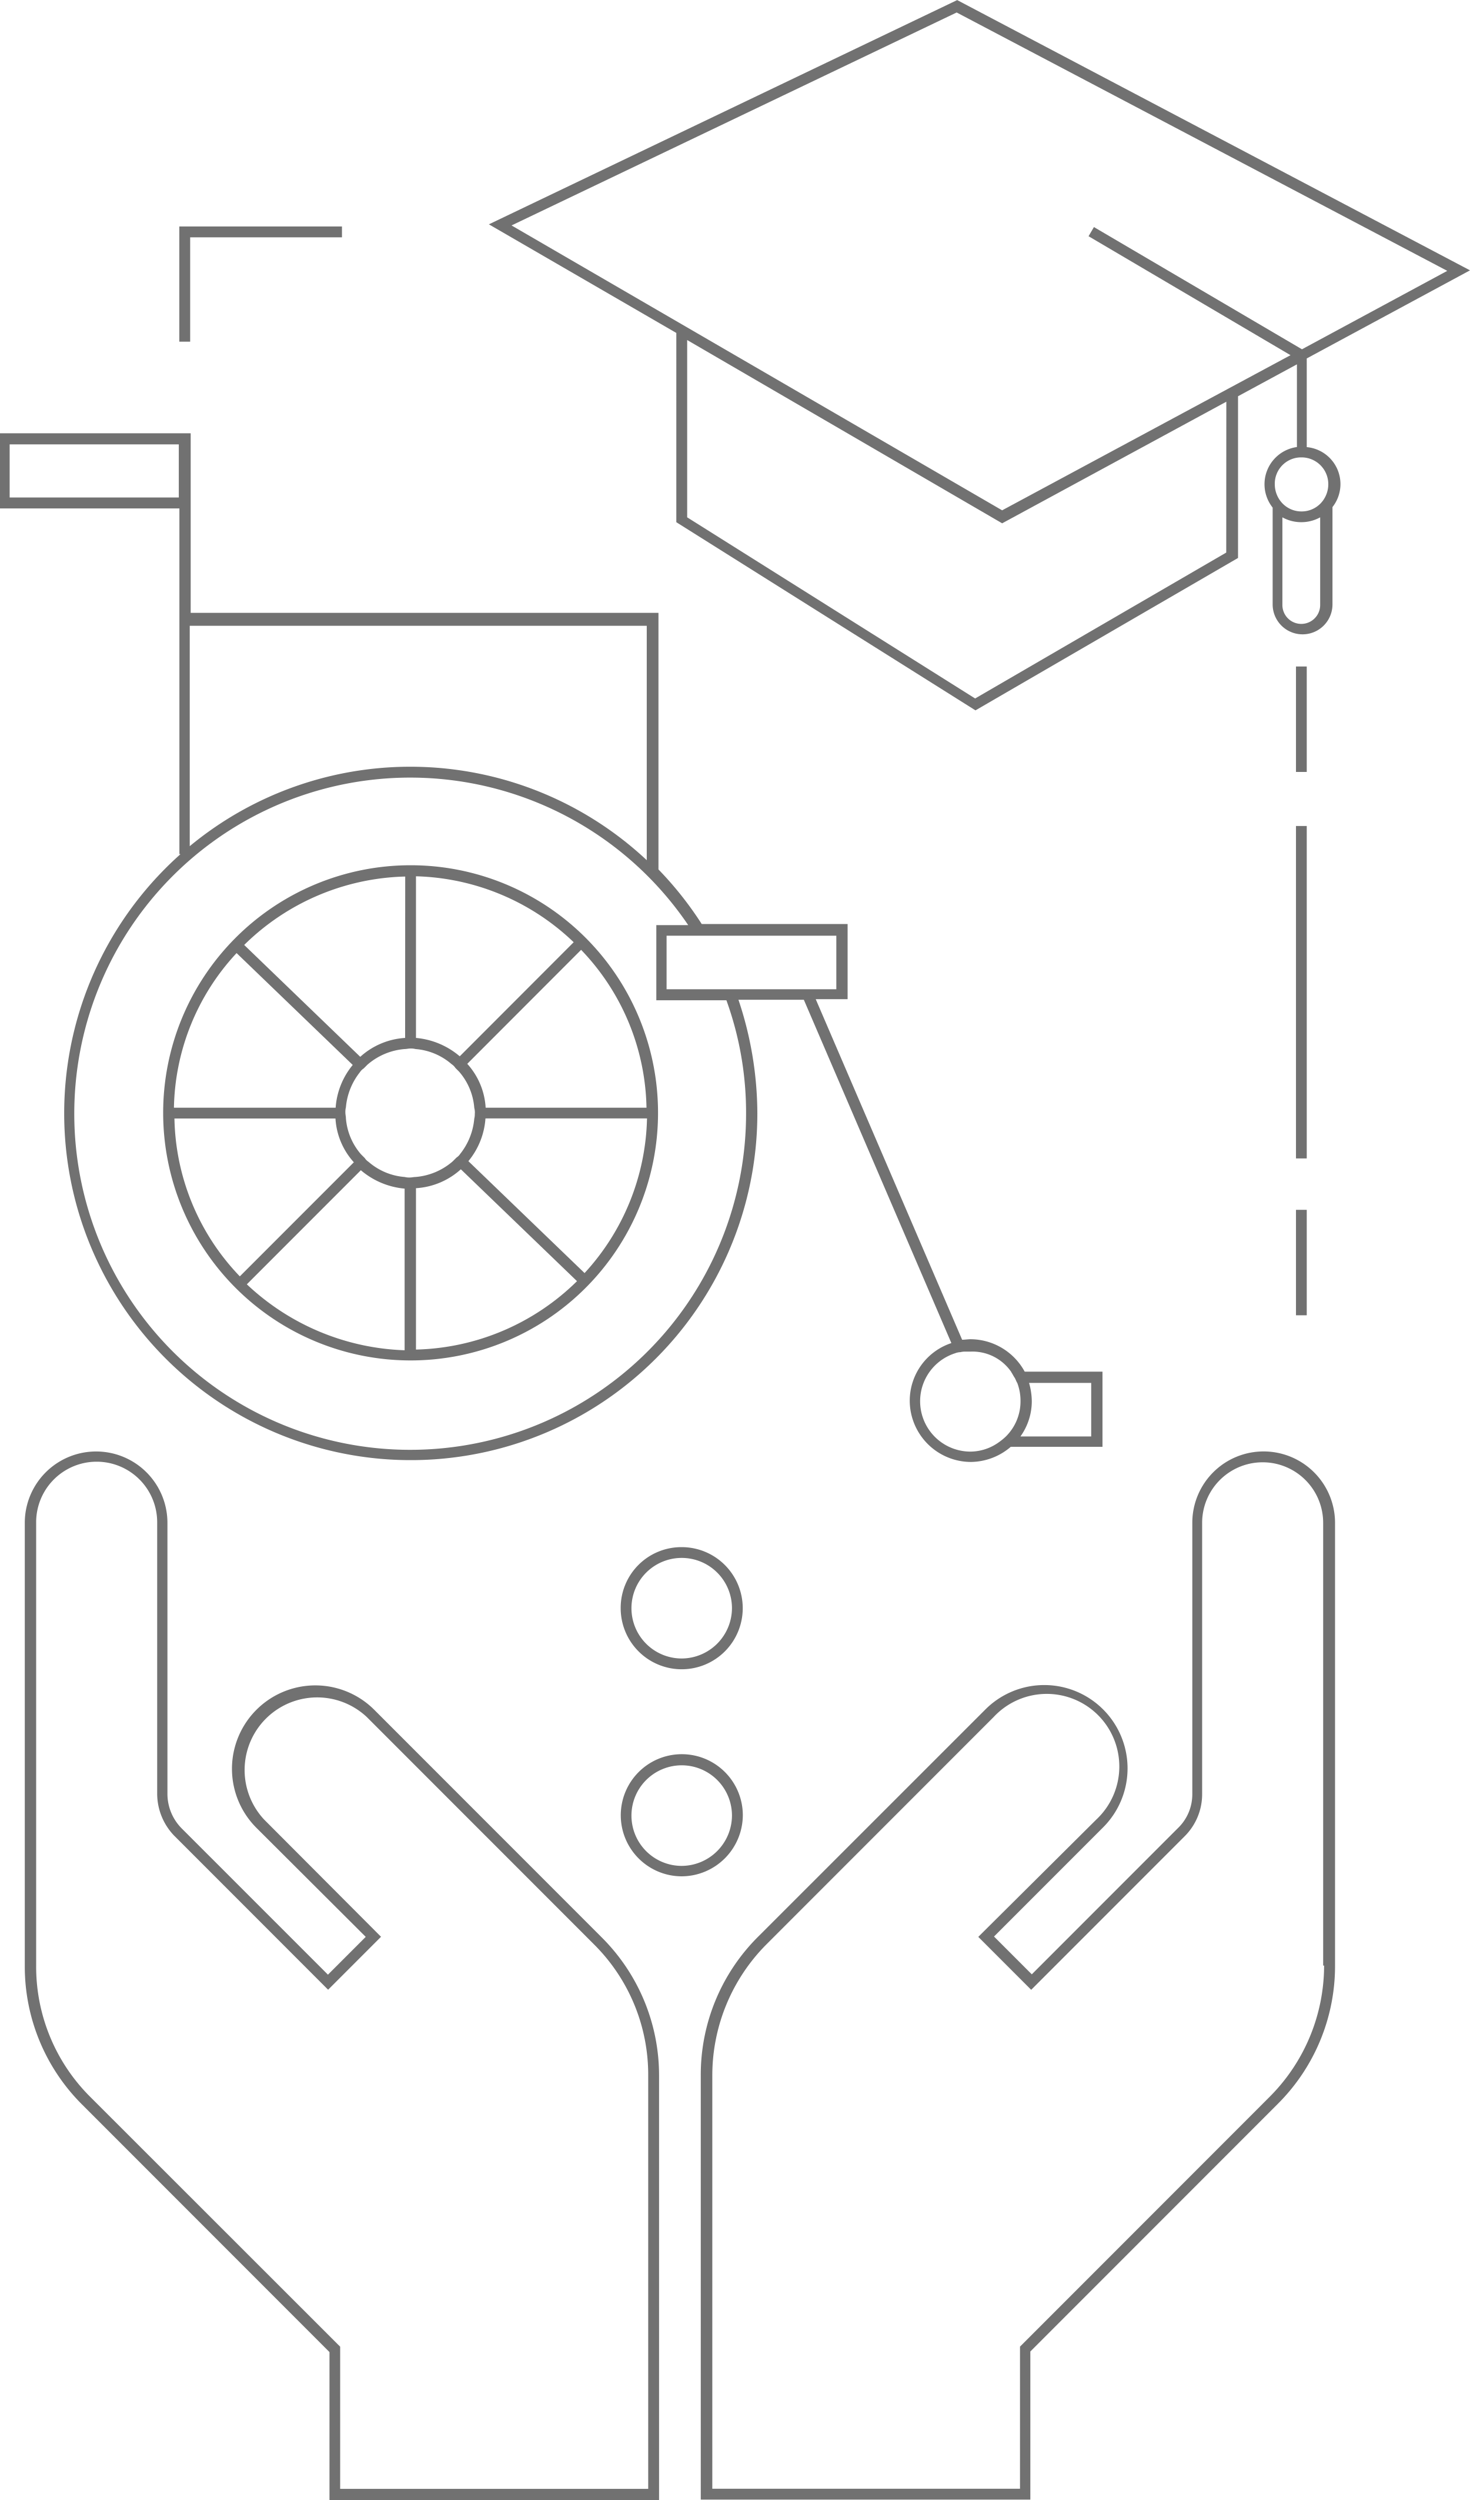 <svg id="Ebene_1" data-name="Ebene 1" xmlns="http://www.w3.org/2000/svg" viewBox="0 0 171.99 292.33"><defs><style>.cls-1{fill:#717171;}</style></defs><title>PflegeBsc</title><path class="cls-1" d="M62,105A28.95,28.95,0,1,0,91,134,28.94,28.94,0,0,0,62,105ZM42.89,154l13.34-13.34a9.13,9.13,0,0,0,5.12,2.15v18.9A28.26,28.26,0,0,1,42.89,154Zm26.67-20h0a2.15,2.15,0,0,1-.06.63,7.67,7.67,0,0,1-1.64,4.11,1.48,1.48,0,0,1-.44.44l-.44.44a7.56,7.56,0,0,1-4.36,1.83c-.19,0-.44.06-.63.06h0a2.15,2.15,0,0,1-.63-.06,7.3,7.3,0,0,1-4.23-1.77,1.48,1.48,0,0,1-.44-.44l-.44-.44a7.3,7.3,0,0,1-1.77-4.23c0-.19-.06-.44-.06-.63h0a2.15,2.15,0,0,1,.06-.63,7.67,7.67,0,0,1,1.64-4.11,1.48,1.48,0,0,1,.44-.44l.44-.44a7.56,7.56,0,0,1,4.36-1.83c.19,0,.44-.06.63-.06h0a2.15,2.15,0,0,1,.63.06,7.3,7.3,0,0,1,4.23,1.77,1.48,1.48,0,0,1,.44.44l.44.44a7.3,7.3,0,0,1,1.77,4.23A2.15,2.15,0,0,1,69.57,134Zm11.57-20L67.8,127.34a9.13,9.13,0,0,0-5.12-2.15v-18.9A27.69,27.69,0,0,1,81.13,114ZM61.41,125.19a8.59,8.59,0,0,0-5.25,2.21L42.58,114.32a27.79,27.79,0,0,1,18.84-8Zm-19.72-9.92,13.59,13.08a8.79,8.79,0,0,0-2,5H34.36A27.24,27.24,0,0,1,41.69,115.27Zm11.57,19.34a8.33,8.33,0,0,0,2.15,5.12L42.07,153.07a27.33,27.33,0,0,1-7.65-18.46H53.26Zm9.42,8.15a8.59,8.59,0,0,0,5.25-2.21l13.59,13.08a27.79,27.79,0,0,1-18.84,8Zm19.72,9.92L68.81,139.6a8.79,8.79,0,0,0,2-5h18.9A27.56,27.56,0,0,1,82.4,152.69ZM70.83,133.34a8.33,8.33,0,0,0-2.15-5.12L82,114.89a27.33,27.33,0,0,1,7.65,18.46H70.83Z" transform="translate(-14.01 -3.83)"/><path class="cls-1" d="M35,103.7h.13A40.55,40.55,0,1,0,102.62,134a42.05,42.05,0,0,0-2.21-13.27h7.65l17.26,40.14a7.1,7.1,0,0,0-4.87,6.76,7.18,7.18,0,0,0,7.14,7.14,7.26,7.26,0,0,0,4.68-1.77H143v-8.79h-9.1a7.26,7.26,0,0,0-6.32-3.79c-.32,0-.7.06-1,.06l-17.13-39.82h3.73v-8.79H96.11a40.81,40.81,0,0,0-5.06-6.38v-30H36.32v-21H14v8.79h21V103.7Zm76.86,9.54v6.26H92v-6.26h19.85ZM90.8,112v8.79H99A38.54,38.54,0,0,1,101.3,134,39.3,39.3,0,1,1,94.53,112Zm41.53,52.27c.13.19.25.44.38.63s.19.44.32.63a5.91,5.91,0,0,1,.38,2.15,5.78,5.78,0,0,1-1.71,4.11,6.69,6.69,0,0,1-.76.63,6,6,0,0,1-1.07.63,5.75,5.75,0,0,1-2.34.51,5.89,5.89,0,0,1-1.77-11.5,1.87,1.87,0,0,1,.63-.13,2.15,2.15,0,0,1,.63-.06h.51A5.5,5.5,0,0,1,132.33,164.25Zm9.35,1.26v6.26H133.4a7.08,7.08,0,0,0,1.33-4.11,8,8,0,0,0-.32-2.15Zm-52-88.62v27.5a40.48,40.48,0,0,0-53.47-1.64V77H89.73ZM15.14,55.79H34.93V62H15.14Z" transform="translate(-14.01 -3.83)"/><path class="cls-1" d="M161.85,173.54a8.34,8.34,0,0,0-8.34,8.34v31.73a5.49,5.49,0,0,1-1.71,4l-17.07,17.07-4.42-4.42,12.77-12.77a9.74,9.74,0,0,0-13.78-13.78L102.69,230.3A22.76,22.76,0,0,0,96,246.49V296.1h38.56V278.78l28.95-28.95a22.76,22.76,0,0,0,6.7-16.18V181.82A8.36,8.36,0,0,0,161.85,173.54Zm7.08,60.11a21.73,21.73,0,0,1-6.32,15.3l-29.26,29.26v16.62h-36V246.49a21.73,21.73,0,0,1,6.32-15.3l26.61-26.61a8.49,8.49,0,1,1,12,12L128.47,230.3l6.19,6.19,18-18a6.93,6.93,0,0,0,2-4.93V181.89a7.08,7.08,0,0,1,14.16,0v51.77Z" transform="translate(-14.01 -3.83)"/><path class="cls-1" d="M57.81,203.76A9.74,9.74,0,0,0,44,217.54L56.8,230.3l-4.42,4.42L35.31,217.66a5.75,5.75,0,0,1-1.71-4V181.89a8.34,8.34,0,1,0-16.69,0v51.83a22.76,22.76,0,0,0,6.7,16.18l28.95,28.95v17.32H91.12V246.55a22.76,22.76,0,0,0-6.7-16.18Zm32,91.08h-36V278.22L24.56,249a21.47,21.47,0,0,1-6.32-15.3V181.82a7.08,7.08,0,1,1,14.16,0v31.73a7.09,7.09,0,0,0,2,4.93l18,18,6.19-6.19L44.92,216.59a8.49,8.49,0,0,1,12-12l26.61,26.61a21.47,21.47,0,0,1,6.32,15.3v48.35Z" transform="translate(-14.01 -3.83)"/><path class="cls-1" d="M166.9,56.11V45.74L186,35.44l-60-31.6L71.21,30.06l21.93,12.7V64.89l35,22,30.72-17.82V50.16l6.89-3.73v9.67a4.39,4.39,0,0,0-2.84,7.08V74.5a3.48,3.48,0,0,0,7,0V63.12a4.34,4.34,0,0,0-2.91-7Zm-9.42,12.33L128.1,85.5,94.41,64.32V43.59l36.53,21.24.32.19L157.49,50.8ZM131.26,63.5,73.86,30.19l52.08-24.9L183.34,35.5l-17,9.17L142,30.38l-.63,1.07L165,45.36Zm35-6.19a3.13,3.13,0,0,1,3.16,3.16,3.25,3.25,0,0,1-.63,1.9,3.08,3.08,0,0,1-2.47,1.26h-.06a3.08,3.08,0,0,1-2.47-1.26,3.25,3.25,0,0,1-.63-1.9A3.08,3.08,0,0,1,166.27,57.31Zm2.21,17.26a2.21,2.21,0,0,1-4.42,0V64.32a4.59,4.59,0,0,0,4.42,0Z" transform="translate(-14.01 -3.83)"/><rect class="cls-1" x="151.63" y="77.93" width="1.26" height="12.33"/><rect class="cls-1" x="151.63" y="141.46" width="1.26" height="12.33"/><rect class="cls-1" x="151.63" y="96.58" width="1.26" height="38.87"/><polygon class="cls-1" points="22.25 27.75 40.01 27.75 40.01 26.48 20.98 26.48 20.98 39.95 22.25 39.95 22.25 27.75"/><path class="cls-1" d="M100.92,216.08a7.14,7.14,0,1,0-7.14,7.14A7.18,7.18,0,0,0,100.92,216.08ZM93.77,222a5.88,5.88,0,1,1,5.88-5.88A5.91,5.91,0,0,1,93.77,222Z" transform="translate(-14.01 -3.83)"/><path class="cls-1" d="M86.63,191.87a7.14,7.14,0,1,0,7.14-7.14A7.1,7.1,0,0,0,86.63,191.87Zm7.14,5.88a5.88,5.88,0,1,1,5.88-5.88A5.91,5.91,0,0,1,93.77,197.75Z" transform="translate(-14.01 -3.83)"/></svg>